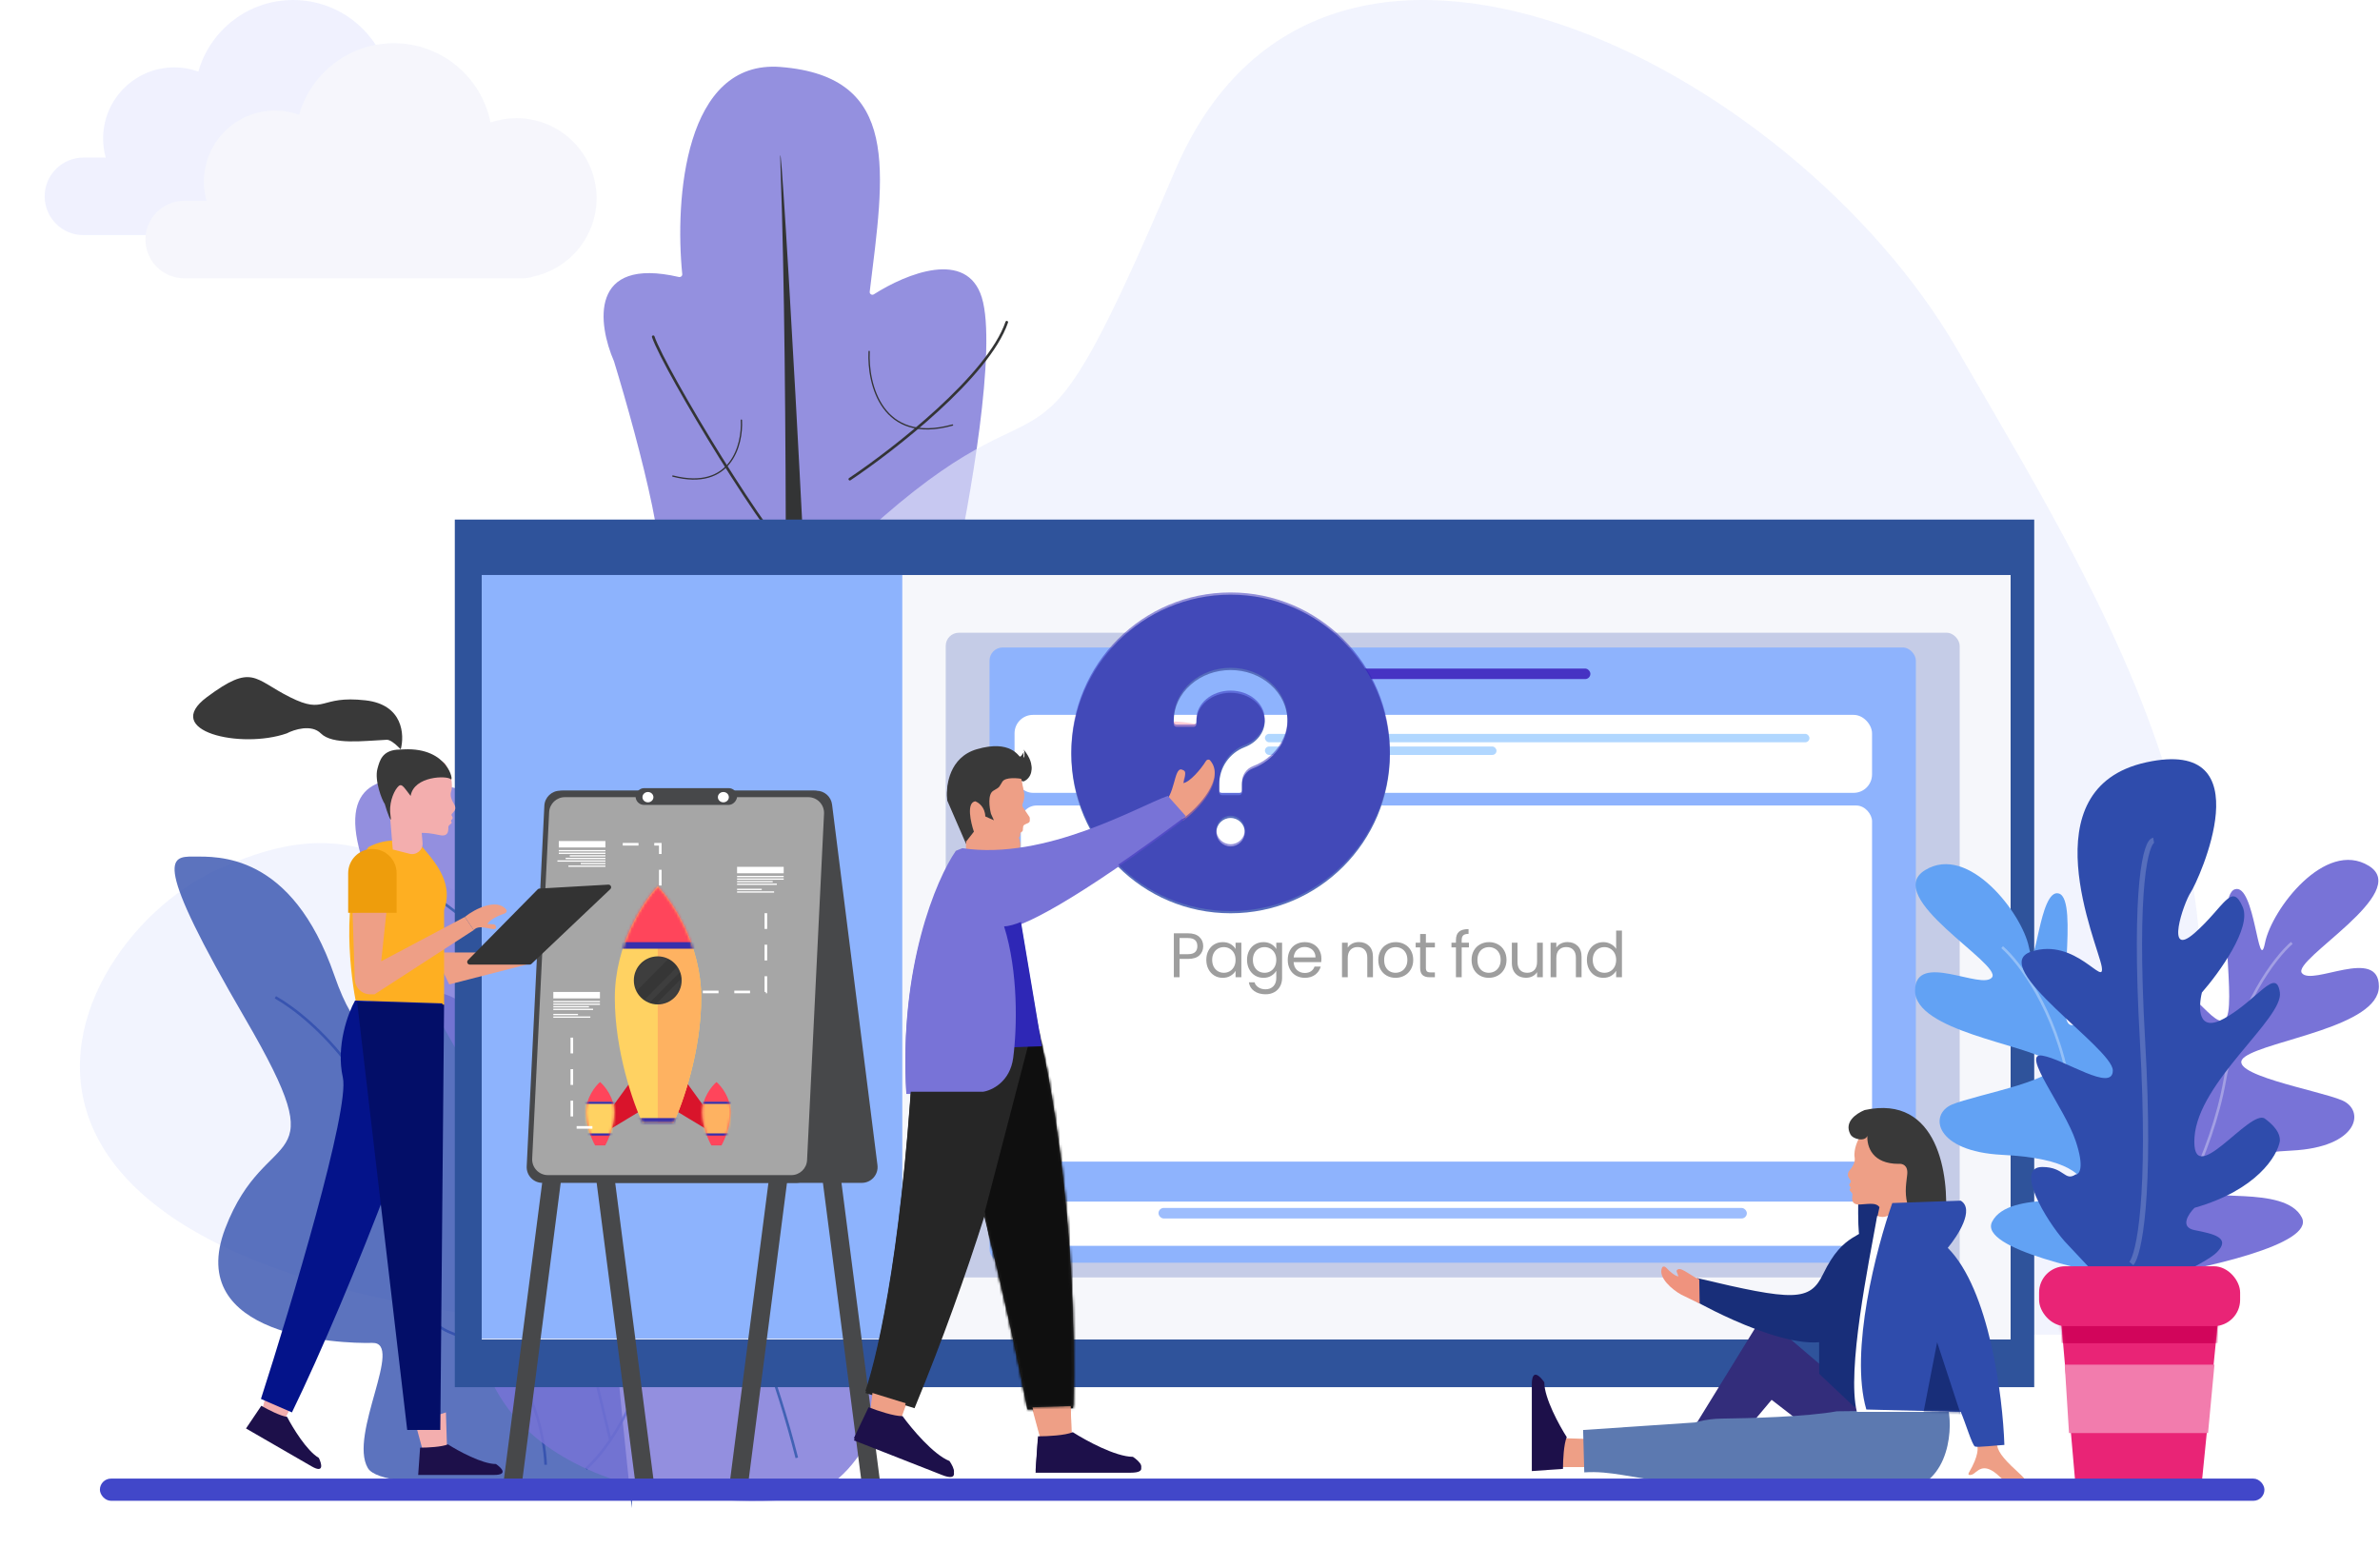 <svg width="906" height="597" viewBox="0 0 906 597" fill="none" xmlns="http://www.w3.org/2000/svg">
<path d="M392.419 247.671C396.673 215.053 376.577 215.763 364.415 220.713C363.644 221.026 362.806 220.367 362.983 219.554C369.264 190.757 379.586 132.221 373.749 113.25C368.068 94.788 345.056 104.122 332.643 112.039C331.918 112.502 330.971 111.907 331.075 111.054C336.632 65.409 343.143 29.178 297.204 25.503C260.482 22.565 256.865 75.965 259.715 104.37C259.785 105.063 259.113 105.595 258.434 105.438C224.113 97.531 227.587 123.4 233.727 137.52C243.061 168.014 258.744 226.761 246.795 217.8C235.008 208.959 227.096 213.928 224.495 217.648C224.425 217.749 224.377 217.868 224.35 217.988C202.091 318.625 284.153 326.084 314.006 326.084C343.878 326.084 386.818 290.611 392.419 247.671Z" fill="#7873D7" fill-opacity="0.79"/>
<path d="M297.206 66.577C299.901 139.34 299.695 308.659 297.206 391.428L314.009 395.162C308.408 230.869 295.339 16.168 297.206 66.577Z" fill="#333435"/>
<path d="M310.273 307.415C328.321 294.968 366.282 264.474 373.75 242.071" stroke="#0F287A" stroke-linecap="round"/>
<path d="M300.938 290.613C286.075 280.655 254.812 256.26 248.662 238.337" stroke="#0F287A" stroke-linecap="round"/>
<path d="M323.5 182.392C340.486 171.012 376.214 143.132 383.243 122.649" stroke="#333435" stroke-linecap="round"/>
<path d="M304.672 215.934C294.056 208.821 253.056 140.988 248.663 128.186" stroke="#333435" stroke-linecap="round"/>
<path d="M353.259 230.869C352.636 243.316 358.113 266.342 384.997 258.874" stroke="#0F287A" stroke-width="0.5" stroke-linecap="round"/>
<path d="M327.122 257.007C326.5 269.453 331.976 292.479 358.86 285.011" stroke="#0F287A" stroke-width="0.5" stroke-linecap="round"/>
<path d="M330.856 133.787C330.234 146.234 335.71 169.26 362.595 161.792" stroke="#333435" stroke-width="0.5" stroke-linecap="round"/>
<path d="M282.232 159.925C282.744 169.389 278.24 186.898 256.132 181.22" stroke="#333435" stroke-width="0.5" stroke-linecap="round"/>
<path d="M274.765 242.071C275.277 251.535 270.773 269.044 248.665 263.366" stroke="#0F287A" stroke-width="0.5" stroke-linecap="round"/>
<path opacity="0.6" d="M302.06 508.029H799.732C886.195 361.586 807.533 241.057 745.086 133.074C682.64 25.09 503.307 -66.622 447.265 65.029C391.223 196.68 405.146 136.625 336.094 196.8C262.382 261.035 295.152 378.625 226.301 360.875C157.45 343.124 146.24 301.705 82.193 331.29C18.145 360.875 -50.352 508.029 302.06 508.029Z" fill="#EAEDFE"/>
<path fill-rule="evenodd" clip-rule="evenodd" d="M255.812 479.452C254.857 485.697 253.683 492.088 252.259 498.445C246.879 522.459 237.892 546.101 223.437 559.487L222.758 558.754C226.049 555.705 229.058 552.11 231.804 548.086L221.726 506.031L222.699 505.798L232.562 546.955C237.886 538.861 242.198 529.144 245.663 518.72L245.623 518.73L235.446 478.703L236.415 478.457L246.219 517.017C248.18 510.915 249.857 504.592 251.283 498.227C252.702 491.894 253.871 485.527 254.823 479.306L247.836 451.365L248.806 451.122L255.207 476.721C257.566 460.392 258.439 445.258 258.439 434.647H259.439C259.439 445.818 258.476 461.967 255.842 479.258L255.886 479.434L255.812 479.452Z" fill="#4773CC"/>
<path d="M241.068 564.396C240.534 564.372 239.992 564.35 239.44 564.329C236.254 534.108 231.881 489.762 231.857 471.387C231.824 445.793 179.793 464.675 180.721 427.997C181.649 391.32 181.028 382.25 169.417 378.488C157.806 374.726 143.599 418.441 127.3 371.344C111.001 324.248 82.574 326.108 73.626 326.057C64.677 326.007 57.851 326.805 93.333 387.749C128.814 448.693 101.477 426.291 85.731 467.626C69.984 508.961 129.334 511.531 141.695 511.183C154.056 510.835 132.613 546.146 140.017 558.811C145.84 568.771 207.412 563.159 239.44 564.329C239.805 567.784 240.153 571.055 240.478 574.08L241.068 564.396Z" fill="#2F4CAC" fill-opacity="0.78"/>
<path fill-rule="evenodd" clip-rule="evenodd" d="M153.729 458.95C148.814 415.254 118.896 388.141 104.591 380.067L105.067 379.19C119.576 387.379 149.756 414.743 154.717 458.848C156.26 472.563 157.734 482.121 159.394 488.917C161.054 495.717 162.888 499.699 165.117 502.308C167.337 504.906 169.989 506.193 173.428 507.513C174.108 507.774 174.819 508.037 175.561 508.311L175.562 508.311C178.246 509.302 181.344 510.446 184.924 512.242L192.642 470.813L193.62 471.011L185.849 512.716C185.972 512.78 186.095 512.845 186.219 512.91C194.565 517.334 199.953 525.74 203.304 534.372C206.658 543.011 208.001 551.952 208.21 557.56L207.216 557.586C207.011 552.074 205.686 543.248 202.379 534.73C199.07 526.205 193.804 518.061 185.766 513.8C181.698 511.643 178.251 510.37 175.253 509.263L175.252 509.263C174.503 508.986 173.781 508.72 173.085 508.453C169.611 507.119 166.759 505.759 164.368 502.96C161.986 500.172 160.103 496.006 158.428 489.147C156.753 482.284 155.273 472.673 153.729 458.95Z" fill="#2F4CAC" fill-opacity="0.78"/>
<path d="M181.162 488.778C175.407 564.046 260.3 574.682 303.466 570.591C317.855 568.546 345.194 548.502 339.439 484.687C333.683 420.872 268.523 354.467 236.662 329.241C191.441 302.311 109.425 266.858 143.136 340.49C185.274 432.531 188.357 394.692 181.162 488.778Z" fill="#7873D7" fill-opacity="0.8"/>
<path d="M159.816 337.633C194.668 359.159 272.161 432.757 303.322 554.942" stroke="#4162B4"/>
<rect x="173.133" y="197.779" width="601.24" height="330.259" fill="#2F539B"/>
<rect x="183.387" y="218.882" width="582" height="291" fill="#F6F7FB"/>
<rect x="183.387" y="218.882" width="160.091" height="290.717" fill="#4886FF" fill-opacity="0.6"/>
<rect x="360.014" y="240.855" width="385.986" height="245.425" rx="5" fill="#C5CCE7"/>
<rect x="376.688" y="246.469" width="352.629" height="234.196" rx="5" fill="#8EB3FD"/>
<rect x="502.963" y="254.49" width="102.453" height="4.01" rx="2.005" fill="#4632C3"/>
<g filter="url(#filter0_d)">
<rect x="386.213" y="268.125" width="326.421" height="29.676" rx="7" fill="white"/>
</g>
<ellipse cx="443.399" cy="282.56" rx="23.826" ry="8.02" fill="#FFCDD6"/>
<rect x="481.52" y="279.353" width="207.289" height="3.208" rx="1.604" fill="#B1D7FF"/>
<rect x="481.52" y="284.166" width="88.157" height="3.208" rx="1.604" fill="#B1D7FF"/>
<g filter="url(#filter1_d)">
<path d="M388.602 461.818C388.602 457.167 392.372 453.396 397.023 453.396H706.601C711.252 453.396 715.022 457.167 715.022 461.818V461.818C715.022 466.469 711.252 470.239 706.601 470.239H397.023C392.372 470.239 388.602 466.469 388.602 461.818V461.818Z" fill="white"/>
</g>
<rect opacity="0.87" x="441.006" y="459.813" width="223.967" height="4.01" rx="2.005" fill="#8EB3FD"/>
<rect x="388.602" y="306.623" width="324.038" height="135.545" rx="6" fill="white"/>
<path d="M458.032 360.168C458.032 361.56 457.552 362.72 456.592 363.648C455.648 364.56 454.2 365.016 452.248 365.016H449.032V372H446.848V355.272H452.248C454.136 355.272 455.568 355.728 456.544 356.64C457.536 357.552 458.032 358.728 458.032 360.168ZM452.248 363.216C453.464 363.216 454.36 362.952 454.936 362.424C455.512 361.896 455.8 361.144 455.8 360.168C455.8 358.104 454.616 357.072 452.248 357.072H449.032V363.216H452.248ZM459.21 365.376C459.21 364.032 459.482 362.856 460.026 361.848C460.57 360.824 461.314 360.032 462.258 359.472C463.218 358.912 464.282 358.632 465.45 358.632C466.602 358.632 467.602 358.88 468.45 359.376C469.298 359.872 469.93 360.496 470.346 361.248V358.848H472.554V372H470.346V369.552C469.914 370.32 469.266 370.96 468.402 371.472C467.554 371.968 466.562 372.216 465.426 372.216C464.258 372.216 463.202 371.928 462.258 371.352C461.314 370.776 460.57 369.968 460.026 368.928C459.482 367.888 459.21 366.704 459.21 365.376ZM470.346 365.4C470.346 364.408 470.146 363.544 469.746 362.808C469.346 362.072 468.802 361.512 468.114 361.128C467.442 360.728 466.698 360.528 465.882 360.528C465.066 360.528 464.322 360.72 463.65 361.104C462.978 361.488 462.442 362.048 462.042 362.784C461.642 363.52 461.442 364.384 461.442 365.376C461.442 366.384 461.642 367.264 462.042 368.016C462.442 368.752 462.978 369.32 463.65 369.72C464.322 370.104 465.066 370.296 465.882 370.296C466.698 370.296 467.442 370.104 468.114 369.72C468.802 369.32 469.346 368.752 469.746 368.016C470.146 367.264 470.346 366.392 470.346 365.4ZM480.949 358.632C482.085 358.632 483.077 358.88 483.925 359.376C484.789 359.872 485.429 360.496 485.845 361.248V358.848H488.053V372.288C488.053 373.488 487.797 374.552 487.285 375.48C486.773 376.424 486.037 377.16 485.077 377.688C484.133 378.216 483.029 378.48 481.765 378.48C480.037 378.48 478.597 378.072 477.445 377.256C476.293 376.44 475.613 375.328 475.405 373.92H477.565C477.805 374.72 478.301 375.36 479.053 375.84C479.805 376.336 480.709 376.584 481.765 376.584C482.965 376.584 483.941 376.208 484.693 375.456C485.461 374.704 485.845 373.648 485.845 372.288V369.528C485.413 370.296 484.773 370.936 483.925 371.448C483.077 371.96 482.085 372.216 480.949 372.216C479.781 372.216 478.717 371.928 477.757 371.352C476.813 370.776 476.069 369.968 475.525 368.928C474.981 367.888 474.709 366.704 474.709 365.376C474.709 364.032 474.981 362.856 475.525 361.848C476.069 360.824 476.813 360.032 477.757 359.472C478.717 358.912 479.781 358.632 480.949 358.632ZM485.845 365.4C485.845 364.408 485.645 363.544 485.245 362.808C484.845 362.072 484.301 361.512 483.613 361.128C482.941 360.728 482.197 360.528 481.381 360.528C480.565 360.528 479.821 360.72 479.149 361.104C478.477 361.488 477.941 362.048 477.541 362.784C477.141 363.52 476.941 364.384 476.941 365.376C476.941 366.384 477.141 367.264 477.541 368.016C477.941 368.752 478.477 369.32 479.149 369.72C479.821 370.104 480.565 370.296 481.381 370.296C482.197 370.296 482.941 370.104 483.613 369.72C484.301 369.32 484.845 368.752 485.245 368.016C485.645 367.264 485.845 366.392 485.845 365.4ZM503.024 364.92C503.024 365.336 503 365.776 502.952 366.24H492.44C492.52 367.536 492.96 368.552 493.76 369.288C494.576 370.008 495.56 370.368 496.712 370.368C497.656 370.368 498.44 370.152 499.064 369.72C499.704 369.272 500.152 368.68 500.408 367.944H502.76C502.408 369.208 501.704 370.24 500.648 371.04C499.592 371.824 498.28 372.216 496.712 372.216C495.464 372.216 494.344 371.936 493.352 371.376C492.376 370.816 491.608 370.024 491.048 369C490.488 367.96 490.208 366.76 490.208 365.4C490.208 364.04 490.48 362.848 491.024 361.824C491.568 360.8 492.328 360.016 493.304 359.472C494.296 358.912 495.432 358.632 496.712 358.632C497.96 358.632 499.064 358.904 500.024 359.448C500.984 359.992 501.72 360.744 502.232 361.704C502.76 362.648 503.024 363.72 503.024 364.92ZM500.768 364.464C500.768 363.632 500.584 362.92 500.216 362.328C499.848 361.72 499.344 361.264 498.704 360.96C498.08 360.64 497.384 360.48 496.616 360.48C495.512 360.48 494.568 360.832 493.784 361.536C493.016 362.24 492.576 363.216 492.464 364.464H500.768ZM517.273 358.608C518.873 358.608 520.169 359.096 521.161 360.072C522.153 361.032 522.649 362.424 522.649 364.248V372H520.489V364.56C520.489 363.248 520.161 362.248 519.505 361.56C518.849 360.856 517.953 360.504 516.817 360.504C515.665 360.504 514.745 360.864 514.057 361.584C513.385 362.304 513.049 363.352 513.049 364.728V372H510.865V358.848H513.049V360.72C513.481 360.048 514.065 359.528 514.801 359.16C515.553 358.792 516.377 358.608 517.273 358.608ZM531.233 372.216C530.001 372.216 528.881 371.936 527.873 371.376C526.881 370.816 526.097 370.024 525.521 369C524.961 367.96 524.681 366.76 524.681 365.4C524.681 364.056 524.969 362.872 525.545 361.848C526.137 360.808 526.937 360.016 527.945 359.472C528.953 358.912 530.081 358.632 531.329 358.632C532.577 358.632 533.705 358.912 534.713 359.472C535.721 360.016 536.513 360.8 537.089 361.824C537.681 362.848 537.977 364.04 537.977 365.4C537.977 366.76 537.673 367.96 537.065 369C536.473 370.024 535.665 370.816 534.641 371.376C533.617 371.936 532.481 372.216 531.233 372.216ZM531.233 370.296C532.017 370.296 532.753 370.112 533.441 369.744C534.129 369.376 534.681 368.824 535.097 368.088C535.529 367.352 535.745 366.456 535.745 365.4C535.745 364.344 535.537 363.448 535.121 362.712C534.705 361.976 534.161 361.432 533.489 361.08C532.817 360.712 532.089 360.528 531.305 360.528C530.505 360.528 529.769 360.712 529.097 361.08C528.441 361.432 527.913 361.976 527.513 362.712C527.113 363.448 526.913 364.344 526.913 365.4C526.913 366.472 527.105 367.376 527.489 368.112C527.889 368.848 528.417 369.4 529.073 369.768C529.729 370.12 530.449 370.296 531.233 370.296ZM542.792 360.648V368.4C542.792 369.04 542.928 369.496 543.2 369.768C543.472 370.024 543.944 370.152 544.616 370.152H546.224V372H544.256C543.04 372 542.128 371.72 541.52 371.16C540.912 370.6 540.608 369.68 540.608 368.4V360.648H538.904V358.848H540.608V355.536H542.792V358.848H546.224V360.648H542.792ZM559.181 360.648H556.421V372H554.237V360.648H552.533V358.848H554.237V357.912C554.237 356.44 554.613 355.368 555.365 354.696C556.133 354.008 557.357 353.664 559.037 353.664V355.488C558.077 355.488 557.397 355.68 556.997 356.064C556.613 356.432 556.421 357.048 556.421 357.912V358.848H559.181V360.648ZM566.743 372.216C565.511 372.216 564.391 371.936 563.383 371.376C562.391 370.816 561.607 370.024 561.031 369C560.471 367.96 560.191 366.76 560.191 365.4C560.191 364.056 560.479 362.872 561.055 361.848C561.647 360.808 562.447 360.016 563.455 359.472C564.463 358.912 565.591 358.632 566.839 358.632C568.087 358.632 569.215 358.912 570.223 359.472C571.231 360.016 572.023 360.8 572.599 361.824C573.191 362.848 573.487 364.04 573.487 365.4C573.487 366.76 573.183 367.96 572.575 369C571.983 370.024 571.175 370.816 570.151 371.376C569.127 371.936 567.991 372.216 566.743 372.216ZM566.743 370.296C567.527 370.296 568.263 370.112 568.951 369.744C569.639 369.376 570.191 368.824 570.607 368.088C571.039 367.352 571.255 366.456 571.255 365.4C571.255 364.344 571.047 363.448 570.631 362.712C570.215 361.976 569.671 361.432 568.999 361.08C568.327 360.712 567.599 360.528 566.815 360.528C566.015 360.528 565.279 360.712 564.607 361.08C563.951 361.432 563.423 361.976 563.023 362.712C562.623 363.448 562.423 364.344 562.423 365.4C562.423 366.472 562.615 367.376 562.999 368.112C563.399 368.848 563.927 369.4 564.583 369.768C565.239 370.12 565.959 370.296 566.743 370.296ZM587.303 358.848V372H585.119V370.056C584.703 370.728 584.119 371.256 583.367 371.64C582.631 372.008 581.815 372.192 580.919 372.192C579.895 372.192 578.975 371.984 578.159 371.568C577.343 371.136 576.695 370.496 576.215 369.648C575.751 368.8 575.519 367.768 575.519 366.552V358.848H577.679V366.264C577.679 367.56 578.007 368.56 578.663 369.264C579.319 369.952 580.215 370.296 581.351 370.296C582.519 370.296 583.439 369.936 584.111 369.216C584.783 368.496 585.119 367.448 585.119 366.072V358.848H587.303ZM596.679 358.608C598.279 358.608 599.575 359.096 600.567 360.072C601.559 361.032 602.055 362.424 602.055 364.248V372H599.895V364.56C599.895 363.248 599.567 362.248 598.911 361.56C598.255 360.856 597.359 360.504 596.223 360.504C595.071 360.504 594.151 360.864 593.463 361.584C592.791 362.304 592.455 363.352 592.455 364.728V372H590.271V358.848H592.455V360.72C592.887 360.048 593.471 359.528 594.207 359.16C594.959 358.792 595.783 358.608 596.679 358.608ZM604.086 365.376C604.086 364.032 604.358 362.856 604.902 361.848C605.446 360.824 606.19 360.032 607.134 359.472C608.094 358.912 609.166 358.632 610.35 358.632C611.374 358.632 612.326 358.872 613.206 359.352C614.086 359.816 614.758 360.432 615.222 361.2V354.24H617.43V372H615.222V369.528C614.79 370.312 614.15 370.96 613.302 371.472C612.454 371.968 611.462 372.216 610.326 372.216C609.158 372.216 608.094 371.928 607.134 371.352C606.19 370.776 605.446 369.968 604.902 368.928C604.358 367.888 604.086 366.704 604.086 365.376ZM615.222 365.4C615.222 364.408 615.022 363.544 614.622 362.808C614.222 362.072 613.678 361.512 612.99 361.128C612.318 360.728 611.574 360.528 610.758 360.528C609.942 360.528 609.198 360.72 608.526 361.104C607.854 361.488 607.318 362.048 606.918 362.784C606.518 363.52 606.318 364.384 606.318 365.376C606.318 366.384 606.518 367.264 606.918 368.016C607.318 368.752 607.854 369.32 608.526 369.72C609.198 370.104 609.942 370.296 610.758 370.296C611.574 370.296 612.318 370.104 612.99 369.72C613.678 369.32 614.222 368.752 614.622 368.016C615.022 367.264 615.222 366.392 615.222 365.4Z" fill="#9E9E9E"/>
<path d="M758.326 465.1C753.226 475.301 796.153 484.651 818.254 488.051L819.529 462.55C825.905 430.673 825.905 423.023 818.254 424.298C810.604 425.573 804.229 440.874 801.679 431.949C799.128 423.023 818.254 400.072 811.879 383.496C805.504 366.92 792.753 393.697 787.653 389.871C782.553 386.046 791.478 342.694 783.828 340.144C776.177 337.594 774.902 373.296 772.352 360.545C769.802 347.794 749.401 321.018 732.825 331.219C716.249 341.419 762.152 366.92 758.326 372.021C754.501 377.121 729 361.82 729 377.121C729 392.422 771.077 397.522 780.002 403.897C788.928 410.272 751.951 416.648 743.026 420.473C734.1 424.298 736.65 438.324 762.152 439.599C787.653 440.874 792.753 447.249 795.303 453.625C797.853 460 764.702 452.35 758.326 465.1Z" fill="#62A2F4"/>
<path d="M762.152 360.545C768.528 366.07 782.553 384.261 787.654 412.822C792.754 441.384 808.48 468.925 815.705 479.125" stroke="white" stroke-opacity="0.32"/>
<path d="M876.252 463.472C881.352 473.673 838.425 483.023 816.324 486.423L815.049 460.922C808.673 429.046 808.673 421.395 816.324 422.67C823.974 423.945 830.349 439.246 832.9 430.321C835.45 421.395 816.324 398.444 822.699 381.868C829.074 365.292 841.825 392.069 846.925 388.244C852.026 384.418 843.1 341.066 850.75 338.516C858.401 335.966 859.676 371.668 862.226 358.917C864.776 346.167 885.177 319.39 901.753 329.591C918.329 339.791 872.427 365.292 876.252 370.393C880.077 375.493 905.578 360.192 905.578 375.493C905.578 390.794 863.501 395.894 854.576 402.269C845.65 408.645 882.627 415.02 891.552 418.845C900.478 422.67 897.928 436.696 872.427 437.971C846.925 439.246 841.825 445.621 839.275 451.997C836.725 458.372 869.876 450.722 876.252 463.472Z" fill="#7873D7"/>
<path d="M872.426 358.917C866.05 364.443 852.025 382.633 846.925 411.195C841.824 439.756 826.099 467.298 818.873 477.498" stroke="white" stroke-opacity="0.32"/>
<path d="M777.443 444.225C766.718 444.225 778.856 464.481 785.922 472.489L807.119 495.1C817.482 490.86 839.34 481.251 843.862 476.728C849.515 471.076 842.449 469.662 835.383 468.249C829.73 467.119 833.028 462.125 835.383 459.77C859.125 452.987 866.944 439.985 867.887 434.333C867.887 432.919 867.887 430.093 862.234 425.853C856.581 421.614 833.97 454.117 835.383 432.919C836.796 411.721 869.3 387.697 867.887 377.804C866.473 367.912 859.407 380.631 846.689 387.697C836.514 393.35 836.796 383.457 838.209 377.804C844.804 370.267 857.146 353.215 853.755 345.301C849.515 335.408 846.689 345.301 835.383 355.193C824.077 365.086 831.143 343.888 833.97 339.648C836.796 335.408 862.234 280.294 817.011 290.186C771.789 300.078 798.64 359.433 800.053 367.912C801.466 376.391 790.161 356.607 773.203 362.259C756.245 367.912 804.293 399.003 804.293 407.482C804.293 415.961 785.922 403.242 777.443 401.829C768.964 400.416 785.922 421.614 790.161 434.333C793.553 444.508 791.574 447.051 790.161 447.051C785.922 449.878 785.922 444.225 777.443 444.225Z" fill="#2F4CAC"/>
<path d="M819.836 319.863C817.009 320.334 812.204 336.256 815.596 396.176C818.988 456.096 814.183 477.671 811.357 480.968" stroke="white" stroke-opacity="0.19" stroke-width="2" stroke-linejoin="round"/>
<path d="M784.363 499.923H844.611L838.097 565.055H790.062L784.363 499.923Z" fill="#E92476"/>
<mask id="mask0" mask-type="alpha" maskUnits="userSpaceOnUse" x="784" y="499" width="61" height="67">
<path d="M784.365 499.922H844.612L838.099 565.054H790.064L784.365 499.922Z" fill="#E92476"/>
</mask>
<g mask="url(#mask0)">
<rect x="776.223" y="488.524" width="76.53" height="22.796" rx="10" fill="#D2055B"/>
</g>
<rect x="776.223" y="482.011" width="76.53" height="22.796" rx="10" fill="#E92476"/>
<path d="M785.99 519.462H842.981L840.538 545.515H787.619L785.99 519.462Z" fill="#F27CAD"/>
<path d="M749.446 560.667C753.382 554.052 753.094 550.704 752.457 549.857L750.228 544.773L759.445 543.017C759.552 544.394 759.862 547.753 760.245 550.168C760.725 553.188 763.588 556.205 769.314 561.445C775.04 566.685 768.049 568.757 761.368 562.247C754.687 555.736 752.625 560.665 750.718 561.302C749.193 561.812 749.235 561.091 749.446 560.667Z" fill="#EE9F86"/>
<path d="M675.499 504.593L717.436 540.381L704.314 555.987L674.406 532.856L649.097 562.933L637.067 555.987L667.996 505.774C669.605 503.162 673.165 502.602 675.499 504.593Z" fill="#332D7B"/>
<path d="M594.636 558.448L611.256 558.448L610.299 547.923L594.636 547.445L594.636 558.448Z" fill="#EE9F86"/>
<path d="M596.412 547.045C595.273 549.714 594.988 555.943 594.988 558.724L594.988 559.141L583.122 559.975L583.122 527.024C583.122 520.684 586.287 523.827 587.869 526.19C587.869 532.196 593.564 542.596 596.412 547.045Z" fill="#1D104A"/>
<path d="M720.305 567.78C741.737 568.162 743.464 544.995 741.71 536.703L699.255 537.218C687.557 539.345 665.461 539.882 655.383 540.001C652.44 540.036 649.518 540.394 646.663 541.107L645.221 541.468L602.644 544.338L603.09 560.47C613.296 559.832 620.58 562.543 635.506 564.074C650.432 565.605 658.759 565.547 663.853 563.474C673.741 564.75 698.873 567.397 720.305 567.78Z" fill="#5C79B0"/>
<path d="M707.923 470.724C706.889 468.644 707.492 447.321 707.923 436.92L714.39 436.92L721.719 470.724L707.923 470.724Z" fill="#182E79"/>
<path d="M706.013 440.626C705.867 439.849 705.907 438.996 706.03 438.14C706.484 435.007 708.112 432.062 710.156 429.644C725.805 423.824 730.422 437.546 730.775 445.135L725.969 466.728L714.089 465.952L715.465 459.502C714.216 457.856 712.209 458.195 708.111 458.494C704.013 458.792 705.234 455.271 705.196 454.652C705.173 454.285 704.684 453.697 704.253 453.259C704.047 453.05 704.061 452.702 704.295 452.524C704.499 452.369 704.539 452.077 704.384 451.872L704.146 451.558C703.902 451.237 703.914 450.789 704.175 450.482L704.429 450.181C704.622 449.953 704.643 449.625 704.479 449.375L703.749 448.26C703.214 447.444 703.358 446.372 703.995 445.634C705.154 444.291 706.347 442.405 706.013 440.626Z" fill="#EE9F86"/>
<path d="M710.847 432.364C710.667 436.631 712.819 443.034 722.771 443.034C724.033 442.864 726.448 443.444 726.016 447.13C725.475 451.737 724.934 454.809 726.557 459.928C727.422 462.795 728.36 463.853 728.72 464.023L740.619 464.023C742.061 447.642 737.914 416.414 709.791 422.557C706.546 423.922 701.905 427.081 704.383 431.772C705.46 433.81 710.11 434.665 710.862 432.316L710.847 432.364Z" fill="#393939"/>
<path d="M692.986 522.713V509.963L714.793 475.795L716.649 532.912L705.978 534.952L692.986 522.713Z" fill="#182E79" stroke="#182E79"/>
<path d="M694 485C702 468.5 708.475 471.889 715.082 463.963C718.981 472.979 716.154 493.718 700.407 507.976C687.968 519.24 646.084 495.655 646.084 495.655L646 486.5C682.854 495.26 688.918 495.482 694 485Z" fill="#182E79"/>
<path d="M632.69 482.554C631.041 486.305 636.737 491.062 640.058 492.848L647.007 496.235L646.866 486.955C644.079 486.005 640.348 482.53 638.851 483.141C637.698 483.613 638.465 484.308 638.941 485.856C637.757 485.845 635.523 483.956 634.194 482.484C633.758 482.001 632.952 481.959 632.69 482.554Z" fill="#EF937E"/>
<path d="M706.868 537.444C702.915 521.634 711.308 481.235 714.602 462.82C715.874 463.386 717.326 463.384 718.597 462.815L719.444 462.437L734.715 462.886L746.393 537.444H706.868Z" fill="white"/>
<path d="M710.462 536.545C703.994 514.268 714.354 474.863 720.343 457.945L746.393 457.046C751.783 460.28 745.345 470.371 741.453 475.012C757.263 490.822 762.413 531.605 763.012 550.02C760.167 550.169 752.932 551.006 751.854 550.647C750.776 550.287 748.19 541.486 746.393 537.444L710.462 536.545Z" fill="#2F4CAC"/>
<mask id="mask1" mask-type="alpha" maskUnits="userSpaceOnUse" x="708" y="457" width="56" height="94">
<path d="M710.462 536.545C703.994 514.268 714.354 474.863 720.343 457.945L746.393 457.046C751.783 460.28 745.345 470.371 741.453 475.012C757.263 490.822 762.413 531.605 763.012 550.02C760.167 550.169 753.355 550.584 752.277 550.224C751.199 549.865 748.19 541.486 746.393 537.444L710.462 536.545Z" fill="#1DB6E7"/>
</mask>
<g mask="url(#mask1)">
<path d="M737.41 510.945L746.393 538.343L731.122 543.283L737.41 510.945Z" fill="#182E79"/>
</g>
<line y1="-3.5" x2="147.04" y2="-3.5" transform="matrix(-0.128 0.992 -0.994 -0.113 296.766 417.368)" stroke="#47484A" stroke-width="7"/>
<line y1="-3.5" x2="147.04" y2="-3.5" transform="matrix(-0.128 0.992 -0.994 -0.113 210.631 417.368)" stroke="#47484A" stroke-width="7"/>
<path d="M316.743 306.245C316.365 303.245 313.814 300.995 310.79 300.995H214.301C210.69 300.995 207.897 304.161 208.348 307.744L225.631 445.015C226.009 448.016 228.56 450.266 231.584 450.266H328.072C331.683 450.266 334.476 447.099 334.025 443.516L316.743 306.245Z" fill="#47484A"/>
<line y1="-3.5" x2="147.04" y2="-3.5" transform="matrix(0.128 0.992 0.994 -0.113 229.947 417.368)" stroke="#47484A" stroke-width="7"/>
<line y1="-3.5" x2="147.04" y2="-3.5" transform="matrix(0.128 0.992 0.994 -0.113 316.082 417.368)" stroke="#47484A" stroke-width="7"/>
<path d="M315.774 307.288C315.942 303.863 313.21 300.995 309.781 300.995H213.212C210.013 300.995 207.376 303.505 207.22 306.701L200.499 443.972C200.331 447.397 203.062 450.266 206.491 450.266H303.06C306.26 450.266 308.896 447.755 309.053 444.559L315.774 307.288Z" fill="#47484A"/>
<path d="M313.686 309.744C313.854 306.319 311.122 303.45 307.693 303.45H215.037C211.838 303.45 209.201 305.961 209.044 309.157L202.587 441.027C202.419 444.452 205.151 447.32 208.58 447.32H301.236C304.435 447.32 307.072 444.809 307.228 441.614L313.686 309.744Z" fill="#A6A6A6"/>
<path d="M229.705 426.025L240.253 411.466L247.905 420.409L230.326 431.017L229.705 426.025Z" fill="#D9142B"/>
<path fill-rule="evenodd" clip-rule="evenodd" d="M228.497 436.008H230.391C231.541 434.021 233.841 428.687 233.841 423.249C233.841 417.81 230.233 413.405 228.43 411.882V411.926L228.429 411.882C226.626 413.405 223.086 417.811 223.086 423.249C223.086 428.687 225.386 434.021 226.536 436.009H228.497L228.497 436.008Z" fill="#FF455B"/>
<mask id="mask2" mask-type="alpha" maskUnits="userSpaceOnUse" x="223" y="411" width="11" height="26">
<path fill-rule="evenodd" clip-rule="evenodd" d="M228.497 436.008H230.391C231.541 434.021 233.841 428.687 233.841 423.249C233.841 417.81 230.233 413.405 228.43 411.882V411.926L228.429 411.882C226.626 413.405 223.086 417.811 223.086 423.249C223.086 428.687 225.386 434.021 226.536 436.009H228.497L228.497 436.008Z" fill="#D75720"/>
</mask>
<g mask="url(#mask2)">
<rect x="221.432" y="419.37" width="14.477" height="12.479" fill="#FFD262"/>
<rect x="211.504" y="419.37" width="34.332" height="0.832" fill="#382FAC"/>
<rect x="211.504" y="431.433" width="34.332" height="0.832" fill="#382FAC"/>
</g>
<path d="M271.48 426.025L260.933 411.466L253.28 420.409L270.86 431.017L271.48 426.025Z" fill="#D9142B"/>
<path fill-rule="evenodd" clip-rule="evenodd" d="M272.688 436.008H270.795C269.645 434.021 267.345 428.687 267.345 423.249C267.345 417.811 270.952 413.405 272.756 411.882L272.756 411.882C272.756 411.882 272.756 411.882 272.756 411.882C272.756 411.882 272.756 411.882 272.756 411.882V411.882C274.56 413.406 278.1 417.811 278.1 423.249C278.1 428.687 275.8 434.021 274.65 436.008H272.688L272.688 436.008Z" fill="#FF455B"/>
<mask id="mask3" mask-type="alpha" maskUnits="userSpaceOnUse" x="267" y="411" width="12" height="26">
<path fill-rule="evenodd" clip-rule="evenodd" d="M272.688 436.008H270.795C269.645 434.021 267.345 428.687 267.345 423.249C267.345 417.811 270.952 413.405 272.756 411.882L272.756 411.882C272.756 411.882 272.756 411.882 272.756 411.882C272.756 411.882 272.756 411.882 272.756 411.882V411.882C274.56 413.406 278.1 417.811 278.1 423.249C278.1 428.687 275.8 434.021 274.65 436.008H272.688L272.688 436.008Z" fill="#D75720"/>
</mask>
<g mask="url(#mask3)">
<rect width="14.477" height="12.479" transform="matrix(-1 0 0 1 279.754 419.37)" fill="#FEB261"/>
<rect width="34.332" height="0.832" transform="matrix(-1 0 0 1 289.682 419.37)" fill="#382FAC"/>
<rect width="34.332" height="0.832" transform="matrix(-1 0 0 1 289.682 431.433)" fill="#382FAC"/>
</g>
<path fill-rule="evenodd" clip-rule="evenodd" d="M250.385 427.481H244.595C241.079 420.062 234.047 400.151 234.047 379.852C234.047 359.553 244.87 343.108 250.385 337.423V337.422C250.385 337.422 250.386 337.422 250.386 337.423C250.386 337.422 250.386 337.422 250.386 337.422V337.423C255.901 343.108 266.931 359.553 266.931 379.852C266.931 400.151 259.899 420.062 256.383 427.481H250.593H250.385Z" fill="#FFD262"/>
<path d="M256.384 427.481H250.386V337.422C255.901 343.107 266.932 359.552 266.932 379.852C266.932 400.151 259.9 420.062 256.384 427.481Z" fill="#FEB261"/>
<mask id="mask4" mask-type="alpha" maskUnits="userSpaceOnUse" x="234" y="337" width="33" height="91">
<path fill-rule="evenodd" clip-rule="evenodd" d="M250.385 427.481H244.595C241.079 420.062 234.047 400.151 234.047 379.852C234.047 359.553 244.87 343.108 250.385 337.423V337.422C250.385 337.422 250.386 337.422 250.386 337.423C250.386 337.422 250.386 337.422 250.386 337.422V337.423C255.901 343.108 266.931 359.553 266.931 379.852C266.931 400.151 259.899 420.062 256.383 427.481H250.593H250.385Z" fill="#FEFFFB"/>
</mask>
<g mask="url(#mask4)">
<rect x="233.84" y="334.511" width="34.332" height="24.542" fill="#FF455B"/>
<rect x="233.426" y="358.637" width="34.332" height="2.496" fill="#382FAC"/>
<rect x="233.426" y="425.609" width="34.332" height="2.496" fill="#382FAC"/>
</g>
<mask id="mask5" mask-type="alpha" maskUnits="userSpaceOnUse" x="234" y="337" width="33" height="91">
<path fill-rule="evenodd" clip-rule="evenodd" d="M250.385 427.481H244.595C241.079 420.062 234.047 400.151 234.047 379.852C234.047 359.553 244.87 343.108 250.385 337.423V337.422C250.385 337.422 250.386 337.422 250.386 337.423C250.386 337.422 250.386 337.422 250.386 337.422V337.423C255.901 343.108 266.931 359.553 266.931 379.852C266.931 400.151 259.899 420.062 256.383 427.481H250.593H250.385Z" fill="#FEFFFB"/>
</mask>
<g mask="url(#mask5)">
<ellipse cx="250.385" cy="373.196" rx="9.1" ry="9.151" fill="#363636"/>
<mask id="mask6" mask-type="alpha" maskUnits="userSpaceOnUse" x="241" y="364" width="19" height="19">
<ellipse cx="250.385" cy="373.196" rx="9.1" ry="9.151" fill="white" fill-opacity="0.2"/>
</mask>
<g mask="url(#mask6)">
<path d="M254.33 356.876L258.425 360.994L239.466 380.06L235.371 375.941L254.33 356.876Z" fill="white" fill-opacity="0.2"/>
<path d="M262.975 362.824L242.348 383.568L243.561 385.398L264.492 364.35L262.975 362.824Z" fill="white" fill-opacity="0.2"/>
<path d="M265.402 366.485L245.533 386.466L249.628 390.889L269.648 370.756L265.402 366.485Z" fill="white" fill-opacity="0.2"/>
</g>
</g>
<rect width="38.63" height="6.383" rx="3.192" transform="matrix(-1 0 0 1 280.584 300.013)" fill="#47484A"/>
<ellipse rx="2.088" ry="1.964" transform="matrix(-1 0 0 1 275.363 303.45)" fill="white"/>
<ellipse rx="2.088" ry="1.964" transform="matrix(-1 0 0 1 246.652 303.45)" fill="white"/>
<path d="M251.35 337.085V321.372H234.122" stroke="white" stroke-dasharray="6 6"/>
<path d="M267.531 377.595H291.545V342.486" stroke="white" stroke-dasharray="6 6"/>
<path d="M225.51 429.152H217.679V390.361" stroke="white" stroke-dasharray="6 6"/>
<rect width="18.271" height="0.491" transform="matrix(-1 0 0 1 230.469 327.51)" fill="white"/>
<rect width="17.749" height="2.455" transform="matrix(-1 0 0 1 230.467 320.145)" fill="white"/>
<rect width="17.749" height="0.491" transform="matrix(-1 0 0 1 230.467 323.582)" fill="white"/>
<rect width="17.749" height="0.491" transform="matrix(-1 0 0 1 230.467 324.564)" fill="white"/>
<rect width="13.573" height="0.491" transform="matrix(-1 0 0 1 230.467 325.546)" fill="white"/>
<rect width="15.139" height="0.491" transform="matrix(-1 0 0 1 230.467 326.528)" fill="white"/>
<rect width="9.397" height="0.491" transform="matrix(-1 0 0 1 230.467 328.492)" fill="white"/>
<rect width="14.095" height="0.491" transform="matrix(-1 0 0 1 230.467 329.475)" fill="white"/>
<rect x="280.582" y="329.966" width="17.749" height="2.455" fill="white"/>
<rect x="280.582" y="333.403" width="17.749" height="0.491" fill="white"/>
<rect x="280.582" y="334.385" width="17.749" height="0.491" fill="white"/>
<rect x="280.582" y="335.367" width="13.573" height="0.491" fill="white"/>
<rect x="280.582" y="336.35" width="15.139" height="0.491" fill="white"/>
<rect x="280.582" y="338.313" width="9.397" height="0.491" fill="white"/>
<rect x="280.582" y="339.295" width="14.095" height="0.491" fill="white"/>
<rect x="210.631" y="377.595" width="17.749" height="2.455" fill="white"/>
<rect x="210.631" y="381.032" width="17.749" height="0.491" fill="white"/>
<rect x="210.631" y="382.014" width="17.749" height="0.491" fill="white"/>
<rect x="210.631" y="382.996" width="13.573" height="0.491" fill="white"/>
<rect x="210.631" y="383.978" width="15.139" height="0.491" fill="white"/>
<rect x="210.631" y="385.942" width="9.397" height="0.491" fill="white"/>
<rect x="210.631" y="386.924" width="14.095" height="0.491" fill="white"/>
<path d="M160.95 552.194L158.016 541.382L169.752 537.64L170.171 551.363L160.95 552.194Z" fill="#F3AEAE"/>
<path d="M170.52 549.807C168.181 550.805 162.724 551.055 160.288 551.055H159.922L159.191 561.451H188.062C193.616 561.451 190.863 558.679 188.792 557.292C183.53 557.292 174.418 552.302 170.52 549.807Z" fill="#1D104A"/>
<path d="M99.799 536.622L102.664 525.791L114.699 528.418L108.201 540.512L99.799 536.622Z" fill="#F3AEAE"/>
<path d="M109.282 539.34C106.757 539.035 101.906 536.522 99.796 535.304L99.48 535.121L93.649 543.759L118.651 558.194C123.462 560.972 122.464 557.194 121.363 554.958C116.806 552.327 111.41 543.45 109.282 539.34Z" fill="#1D104A"/>
<path d="M202.028 366.761L171.011 374.725L165.143 362.57H199.513L202.028 366.761Z" fill="#EE9F86"/>
<path d="M204.693 338.534L178.138 365.479C177.515 366.111 177.963 367.181 178.85 367.181H201.631C201.887 367.181 202.133 367.083 202.319 366.907L232.321 338.463C232.997 337.822 232.506 336.686 231.576 336.739L205.348 338.238C205.1 338.252 204.867 338.357 204.693 338.534Z" fill="#333333"/>
<path d="M169.049 346.407C173.077 335.205 164.386 326.9 159.27 320.583C159.69 320.164 158.049 320.583 156.336 320.583C154.661 320.583 148.207 318.266 140.244 322.458C129.849 336.877 132.865 367.883 135.38 380.877C148.234 381.156 169.049 384.699 169.049 382.578C169.049 379.644 169.049 383.449 169.049 379.394C169.049 373.843 169.049 364.175 169.049 346.407Z" fill="#FEAF22"/>
<path d="M130.517 410.178C127.82 398.165 132.483 385.638 135.152 380.877L168.411 381.941C169.423 399.943 132.765 493.253 111.133 537.64L99.334 532.512C110.852 496.74 133.214 422.192 130.517 410.178Z" fill="#04138A"/>
<path d="M135.053 372.63L134.215 347.481L147.209 346.223L145.113 365.923L176.968 349.021L180.322 354.051L142.598 378.498H140.921C137.68 378.498 135.053 375.871 135.053 372.63Z" fill="#EE9F86"/>
<path d="M192.718 346.262C189.26 341.788 180.769 345.902 176.968 349.021L180.319 354.052C182.786 351.211 188.797 355.143 188.796 353.036C188.796 351.411 187.605 351.968 185.548 351.736C186.158 350.26 189.75 348.475 192.142 347.696C192.762 347.494 193.117 346.778 192.718 346.262Z" fill="#EE9F86"/>
<path d="M167.612 544.335L169.051 382.403L135.936 381.304L155.013 544.335H167.612Z" fill="#030E68"/>
<path d="M132.537 332.391C132.537 327.298 136.666 323.17 141.758 323.17V323.17C146.851 323.17 150.98 327.298 150.98 332.391V347.481H132.537V332.391Z" fill="#EE9D0C"/>
<path d="M171.727 301.32C171.965 300.607 172.039 299.796 172.033 298.973C172.01 295.957 170.855 292.968 169.239 290.421C155.225 282.904 149.092 295.255 147.777 302.37L149.517 323.369L155.89 324.991C158.565 325.672 161.109 323.504 160.861 320.754L160.525 317.049C162.263 317.049 163.606 317.098 167.435 317.91C171.263 318.722 170.567 315.242 170.683 314.662C170.752 314.319 171.29 313.828 171.753 313.47C171.974 313.299 172.007 312.969 171.809 312.771C171.636 312.598 171.636 312.317 171.809 312.144L172.075 311.878C172.346 311.607 172.393 311.183 172.186 310.859L171.985 310.543C171.832 310.302 171.856 309.99 172.043 309.775L172.823 308.878C173.463 308.143 173.466 307.061 172.94 306.24C172.036 304.829 171.191 302.93 171.727 301.32Z" fill="#F3AEAE"/>
<path d="M148.671 310.615C149.308 314.436 147.397 309.342 146.465 306.023C145.423 304.64 142.476 297.117 143.681 292.639C144.547 289.416 145.539 285.907 151.044 285.377C141.147 285.819 147.345 285.331 152.549 285.251L151.738 284.44C149.99 282.693 148.358 281.601 147.277 281.601C138.355 282.007 126.595 283.629 122.134 279.168C118.565 275.598 111.995 277.68 109.157 279.168C91.719 285.251 61.304 278.356 78.742 265.377C96.18 252.398 96.585 258.482 110.373 265.377C124.162 272.272 121.323 264.566 139.166 266.594C153.441 268.216 154.036 279.708 152.549 285.251C147.345 285.331 141.147 285.819 151.044 285.377C151.512 285.332 152.013 285.309 152.549 285.309C152.935 285.291 153.34 285.272 153.766 285.251C170.798 284.44 172.871 297.878 171.597 296.605C170.173 295.181 157.587 295.331 156.313 302.973C153.474 299.323 152.84 297.761 151.218 299.789C149.596 301.817 147.935 306.201 148.671 310.615Z" fill="#393939"/>
<path d="M468.453 226.371C434.967 226.371 407.816 253.522 407.816 287.007C407.816 320.493 434.967 347.644 468.453 347.644C501.938 347.644 529.089 320.493 529.089 287.007C529.089 253.522 501.938 226.371 468.453 226.371ZM468.453 322.198C465.462 322.198 463.039 319.775 463.039 316.784C463.039 313.793 465.462 311.37 468.453 311.37C471.444 311.37 473.867 313.793 473.867 316.784C473.867 319.775 471.444 322.198 468.453 322.198ZM476.966 292.489C475.74 292.962 474.686 293.794 473.94 294.876C473.194 295.957 472.791 297.239 472.784 298.553V301.625C472.784 302.221 472.297 302.708 471.701 302.708H465.204C464.609 302.708 464.122 302.221 464.122 301.625V298.715C464.122 295.589 465.028 292.503 466.815 289.931C468.561 287.413 470.997 285.492 473.867 284.395C478.469 282.622 481.446 278.765 481.446 274.555C481.446 268.586 475.613 263.727 468.453 263.727C461.293 263.727 455.459 268.586 455.459 274.555V275.584C455.459 276.179 454.972 276.667 454.376 276.667H447.88C447.284 276.667 446.797 276.179 446.797 275.584V274.555C446.797 269.236 449.125 264.269 453.348 260.574C457.408 257.014 462.768 255.065 468.453 255.065C474.137 255.065 479.497 257.028 483.558 260.574C487.781 264.269 490.109 269.236 490.109 274.555C490.109 282.378 484.952 289.417 476.966 292.489Z" fill="#566DBB"/>
<path d="M460.637 290.278C466.506 296.931 456.407 308.077 450.329 312.432L442.351 306.798C447.373 304.353 446.789 292.965 449.812 293.776C452.141 294.401 450.885 295.894 450.427 298.935C452.914 298.61 457.179 293.631 459.089 290.502C459.429 289.945 460.205 289.789 460.637 290.278Z" fill="#EE9F86"/>
<path d="M331.328 538.307L332.858 524.366L348.245 525.376L342.453 541.557L331.328 538.307Z" fill="#EE9F86"/>
<path d="M343.573 539.903C340.391 539.996 333.918 537.789 331.08 536.675L330.654 536.507L325.045 548.286L358.683 561.497C365.155 564.039 363.216 559.549 361.437 556.987C355.306 554.578 346.973 544.594 343.573 539.903Z" fill="#1D104A"/>
<path d="M396.413 549.016L392.74 535.481L407.432 530.796L407.956 547.974L396.413 549.016Z" fill="#EE9F86"/>
<path d="M408.394 546.026C405.466 547.275 398.635 547.588 395.585 547.588H395.128L394.213 560.602H430.352C437.306 560.602 433.859 557.131 431.267 555.396C424.68 555.396 413.274 549.149 408.394 546.026Z" fill="#1D104A"/>
<path d="M374.685 463.155C367.729 485.022 358.927 509.896 348.142 536.043L329.445 530.271C334.692 514.88 344.364 470.246 348.142 391.752L394.314 389.129C399.736 409.067 410.16 466.364 408.481 536.043L391.166 536.567C387.455 517.378 381.404 489.117 374.685 463.155Z" fill="#262626"/>
<mask id="mask7" mask-type="alpha" maskUnits="userSpaceOnUse" x="329" y="389" width="80" height="148">
<path d="M374.685 463.155C367.729 485.022 358.927 509.896 348.142 536.043L329.445 530.271C334.692 514.88 344.364 470.246 348.142 391.752L394.314 389.129C399.736 409.067 410.16 466.364 408.481 536.043L391.166 536.567C387.455 517.378 381.404 489.117 374.685 463.155Z" fill="#79C7CE"/>
</mask>
<g mask="url(#mask7)">
<path d="M374.902 462.061L387.495 538.141H413.205L418.976 486.197L394.316 387.555L374.902 462.061Z" fill="#0F0F0F"/>
</g>
<path d="M389.737 302.066L388.759 297.198L386.721 292.714C385.471 291.885 380.456 290.605 370.389 292.11C360.322 293.615 364.443 311.918 367.761 320.882L367.788 324.011C373.934 327.675 384.007 330.139 382.757 327.389C381.589 324.82 381.583 325.434 381.571 323.615C383.476 324.064 385.325 324.179 386.776 323.931C389.237 323.51 388.301 320.503 387.525 319.052C388.244 318.725 388.562 317.877 388.235 317.159L388.998 316.609C389.33 316.37 389.48 315.95 389.374 315.554C389.187 314.856 389.532 314.125 390.19 313.826L391.447 313.255C392.009 312.999 392.207 312.299 391.863 311.787L389.488 308.255C389.027 307.569 388.954 306.694 389.295 305.941C389.845 304.727 389.999 303.372 389.737 302.066Z" fill="#EE9F86"/>
<path d="M370.734 317.436L367.749 321.237L360.608 304.761C360.033 299.786 361.472 289.079 371.823 286.048C384.762 282.26 387.786 288.914 388.286 288.861C388.686 288.819 389.294 287.879 389.548 287.414C389.706 287.762 389.614 288.839 389.549 289.334C390.485 288.629 390.017 286.91 389.667 286.139C395.053 292.766 391.964 296.439 389.747 297.447C387.511 297.009 382.754 296.578 381.607 298.355C380.174 300.578 380.897 300.249 378.136 301.854C375.927 303.137 376.62 308.244 377.242 310.637L378.36 313.096L375.073 311.624C374.978 308.037 372.473 306.29 371.233 305.865C367.856 306.423 369.493 313.812 370.734 317.436Z" fill="#393939"/>
<path d="M396.604 399.098L388.533 351.06L379.289 346.104L381.343 399.623L396.604 399.098Z" fill="#5DB3BB"/>
<path d="M345.016 416.413C342.237 368.827 356.426 335.45 363.868 324.711L366.348 323.719C398.099 328.478 433.31 307.772 444.555 303.806L451.414 311.522C409.497 342.719 388.83 353.46 382.224 353.46C387.681 370.81 387.185 392.124 385.697 403.525C384.506 412.646 377.593 415.917 374.286 416.413H345.016Z" fill="#7873D7"/>
<path d="M468.453 225.525C434.967 225.525 407.816 252.676 407.816 286.162C407.816 319.647 434.967 346.798 468.453 346.798C501.938 346.798 529.089 319.647 529.089 286.162C529.089 252.676 501.938 225.525 468.453 225.525ZM468.453 321.352C465.462 321.352 463.039 318.93 463.039 315.938C463.039 312.947 465.462 310.525 468.453 310.525C471.444 310.525 473.867 312.947 473.867 315.938C473.867 318.93 471.444 321.352 468.453 321.352ZM476.966 291.643C475.74 292.117 474.686 292.948 473.94 294.03C473.194 295.112 472.791 296.393 472.784 297.707V300.779C472.784 301.375 472.297 301.862 471.701 301.862H465.204C464.609 301.862 464.122 301.375 464.122 300.779V297.869C464.122 294.743 465.028 291.657 466.815 289.085C468.561 286.568 470.997 284.646 473.867 283.549C478.469 281.776 481.446 277.919 481.446 273.71C481.446 267.741 475.613 262.882 468.453 262.882C461.293 262.882 455.459 267.741 455.459 273.71V274.738C455.459 275.334 454.972 275.821 454.376 275.821H447.88C447.284 275.821 446.797 275.334 446.797 274.738V273.71C446.797 268.39 449.125 263.423 453.348 259.728C457.408 256.168 462.768 254.219 468.453 254.219C474.137 254.219 479.497 256.182 483.558 259.728C487.781 263.423 490.109 268.39 490.109 273.71C490.109 281.533 484.952 288.571 476.966 291.643Z" fill="#2E27B6" fill-opacity="0.5"/>
<path d="M460.637 289.433C466.506 296.085 456.407 307.231 450.329 311.586L442.351 305.953C447.373 303.507 446.789 292.12 449.812 292.931C452.141 293.556 450.885 295.049 450.427 298.089C452.914 297.764 457.179 292.786 459.089 289.656C459.429 289.1 460.205 288.944 460.637 289.433Z" fill="#EE9F86"/>
<path d="M331.328 537.461L332.858 523.52L348.245 524.53L342.453 540.712L331.328 537.461Z" fill="#EE9F86"/>
<path d="M343.573 539.058C340.391 539.151 333.918 536.944 331.08 535.829L330.654 535.662L325.045 547.441L358.683 560.652C365.155 563.194 363.216 558.704 361.437 556.141C355.306 553.733 346.973 543.749 343.573 539.058Z" fill="#1D104A"/>
<path d="M396.413 548.169L392.74 534.635L407.432 529.95L407.956 547.128L396.413 548.169Z" fill="#EE9F86"/>
<path d="M408.394 545.179C405.466 546.429 398.635 546.741 395.585 546.741H395.128L394.213 559.755H430.352C437.306 559.755 433.859 556.284 431.267 554.549C424.68 554.549 413.274 548.303 408.394 545.179Z" fill="#1D104A"/>
<path d="M374.685 462.309C367.729 484.177 358.927 509.051 348.142 535.197L329.445 529.425C334.692 514.034 344.364 469.401 348.142 390.907L394.314 388.283C399.736 408.221 410.16 465.518 408.481 535.197L391.166 535.722C387.455 516.532 381.404 488.271 374.685 462.309Z" fill="#262626"/>
<mask id="mask8" mask-type="alpha" maskUnits="userSpaceOnUse" x="329" y="388" width="80" height="148">
<path d="M374.685 462.309C367.729 484.177 358.927 509.051 348.142 535.197L329.445 529.425C334.692 514.034 344.364 469.401 348.142 390.907L394.314 388.283C399.736 408.221 410.16 465.518 408.481 535.197L391.166 535.722C387.455 516.532 381.404 488.271 374.685 462.309Z" fill="#79C7CE"/>
</mask>
<g mask="url(#mask8)">
<path d="M374.902 461.215L387.495 537.295H413.205L418.976 485.351L394.316 386.708L374.902 461.215Z" fill="#0F0F0F"/>
</g>
<path d="M389.737 301.22L388.759 296.351L386.721 291.868C385.471 291.039 380.456 289.759 370.389 291.264C360.322 292.769 364.443 311.072 367.761 320.035L367.788 323.165C373.934 326.829 384.007 329.293 382.757 326.543C381.589 323.974 381.583 324.588 381.571 322.769C383.476 323.218 385.325 323.333 386.776 323.084C389.237 322.663 388.301 319.657 387.525 318.206C388.244 317.879 388.562 317.031 388.235 316.312L388.998 315.763C389.33 315.524 389.48 315.104 389.374 314.708C389.187 314.01 389.532 313.279 390.19 312.98L391.447 312.409C392.009 312.153 392.207 311.453 391.863 310.94L389.488 307.409C389.027 306.723 388.954 305.847 389.295 305.095C389.845 303.881 389.999 302.526 389.737 301.22Z" fill="#EE9F86"/>
<path d="M370.734 316.59L367.749 320.391L360.608 303.915C360.033 298.94 361.472 288.233 371.823 285.202C384.762 281.414 387.786 288.067 388.286 288.015C388.686 287.973 389.294 287.033 389.548 286.568C389.706 286.915 389.614 287.993 389.549 288.488C390.485 287.783 390.017 286.064 389.667 285.293C395.053 291.92 391.964 295.593 389.747 296.601C387.511 296.163 382.754 295.731 381.607 297.509C380.174 299.732 380.897 299.403 378.136 301.007C375.927 302.291 376.62 307.398 377.242 309.791L378.36 312.25L375.073 310.778C374.978 307.191 372.473 305.444 371.233 305.019C367.856 305.576 369.493 312.965 370.734 316.59Z" fill="#393939"/>
<path d="M396.604 398.253L388.533 350.214L379.289 345.259L381.343 398.777L396.604 398.253Z" fill="#2E27B6"/>
<path d="M345.016 415.567C342.237 367.981 356.426 334.605 363.868 323.865L366.348 322.873C398.099 327.632 433.31 306.926 444.555 302.96L451.414 310.676C409.497 341.873 388.83 352.615 382.224 352.615C387.681 369.964 387.185 391.279 385.697 402.679C384.506 411.8 377.593 415.072 374.286 415.567H345.016Z" fill="#7873D7"/>
<rect x="38.029" y="562.84" width="823.978" height="8.451" rx="4.226" fill="#4147C9"/>
<g opacity="0.5">
<path fill-rule="evenodd" clip-rule="evenodd" d="M75.507 27.229C79.971 11.512 94.43 0 111.578 0C129.785 0 144.96 12.978 148.359 30.188C151.464 29.122 154.796 28.543 158.262 28.543C175.095 28.543 188.74 42.188 188.74 59.021C188.74 73.439 178.728 85.519 165.277 88.688C163.761 89.213 162.134 89.499 160.439 89.499H31.755C23.606 89.499 17 82.893 17 74.743C17 66.594 23.606 59.988 31.755 59.988H40.236C39.595 57.679 39.253 55.245 39.253 52.731C39.253 37.769 51.382 25.64 66.344 25.64C69.56 25.64 72.645 26.2 75.507 27.229Z" fill="#E1E4FE"/>
<path fill-rule="evenodd" clip-rule="evenodd" d="M113.874 43.672C118.338 27.955 132.797 16.443 149.945 16.443C168.152 16.443 183.328 29.421 186.726 46.631C189.831 45.565 193.163 44.986 196.63 44.986C213.462 44.986 227.107 58.631 227.107 75.464C227.107 89.882 217.095 101.962 203.644 105.13C202.128 105.656 200.501 105.942 198.807 105.942H70.122C61.973 105.942 55.367 99.335 55.367 91.186C55.367 83.037 61.973 76.431 70.122 76.431H78.603C77.962 74.122 77.62 71.688 77.62 69.174C77.62 54.212 89.749 42.083 104.711 42.083C107.927 42.083 111.012 42.643 113.874 43.672Z" fill="#EDEEF9"/>
</g>
<defs>
<filter id="filter0_d" x="378.213" y="264.125" width="342.421" height="45.676" filterUnits="userSpaceOnUse" color-interpolation-filters="sRGB">
<feFlood flood-opacity="0" result="BackgroundImageFix"/>
<feColorMatrix in="SourceAlpha" type="matrix" values="0 0 0 0 0 0 0 0 0 0 0 0 0 0 0 0 0 0 127 0"/>
<feOffset dy="4"/>
<feGaussianBlur stdDeviation="4"/>
<feColorMatrix type="matrix" values="0 0 0 0 0 0 0 0 0 0 0 0 0 0 0 0 0 0 0.1 0"/>
<feBlend mode="normal" in2="BackgroundImageFix" result="effect1_dropShadow"/>
<feBlend mode="normal" in="SourceGraphic" in2="effect1_dropShadow" result="shape"/>
</filter>
<filter id="filter1_d" x="380.602" y="449.396" width="342.421" height="32.843" filterUnits="userSpaceOnUse" color-interpolation-filters="sRGB">
<feFlood flood-opacity="0" result="BackgroundImageFix"/>
<feColorMatrix in="SourceAlpha" type="matrix" values="0 0 0 0 0 0 0 0 0 0 0 0 0 0 0 0 0 0 127 0"/>
<feOffset dy="4"/>
<feGaussianBlur stdDeviation="4"/>
<feColorMatrix type="matrix" values="0 0 0 0 0 0 0 0 0 0 0 0 0 0 0 0 0 0 0.1 0"/>
<feBlend mode="normal" in2="BackgroundImageFix" result="effect1_dropShadow"/>
<feBlend mode="normal" in="SourceGraphic" in2="effect1_dropShadow" result="shape"/>
</filter>
</defs>
</svg>
